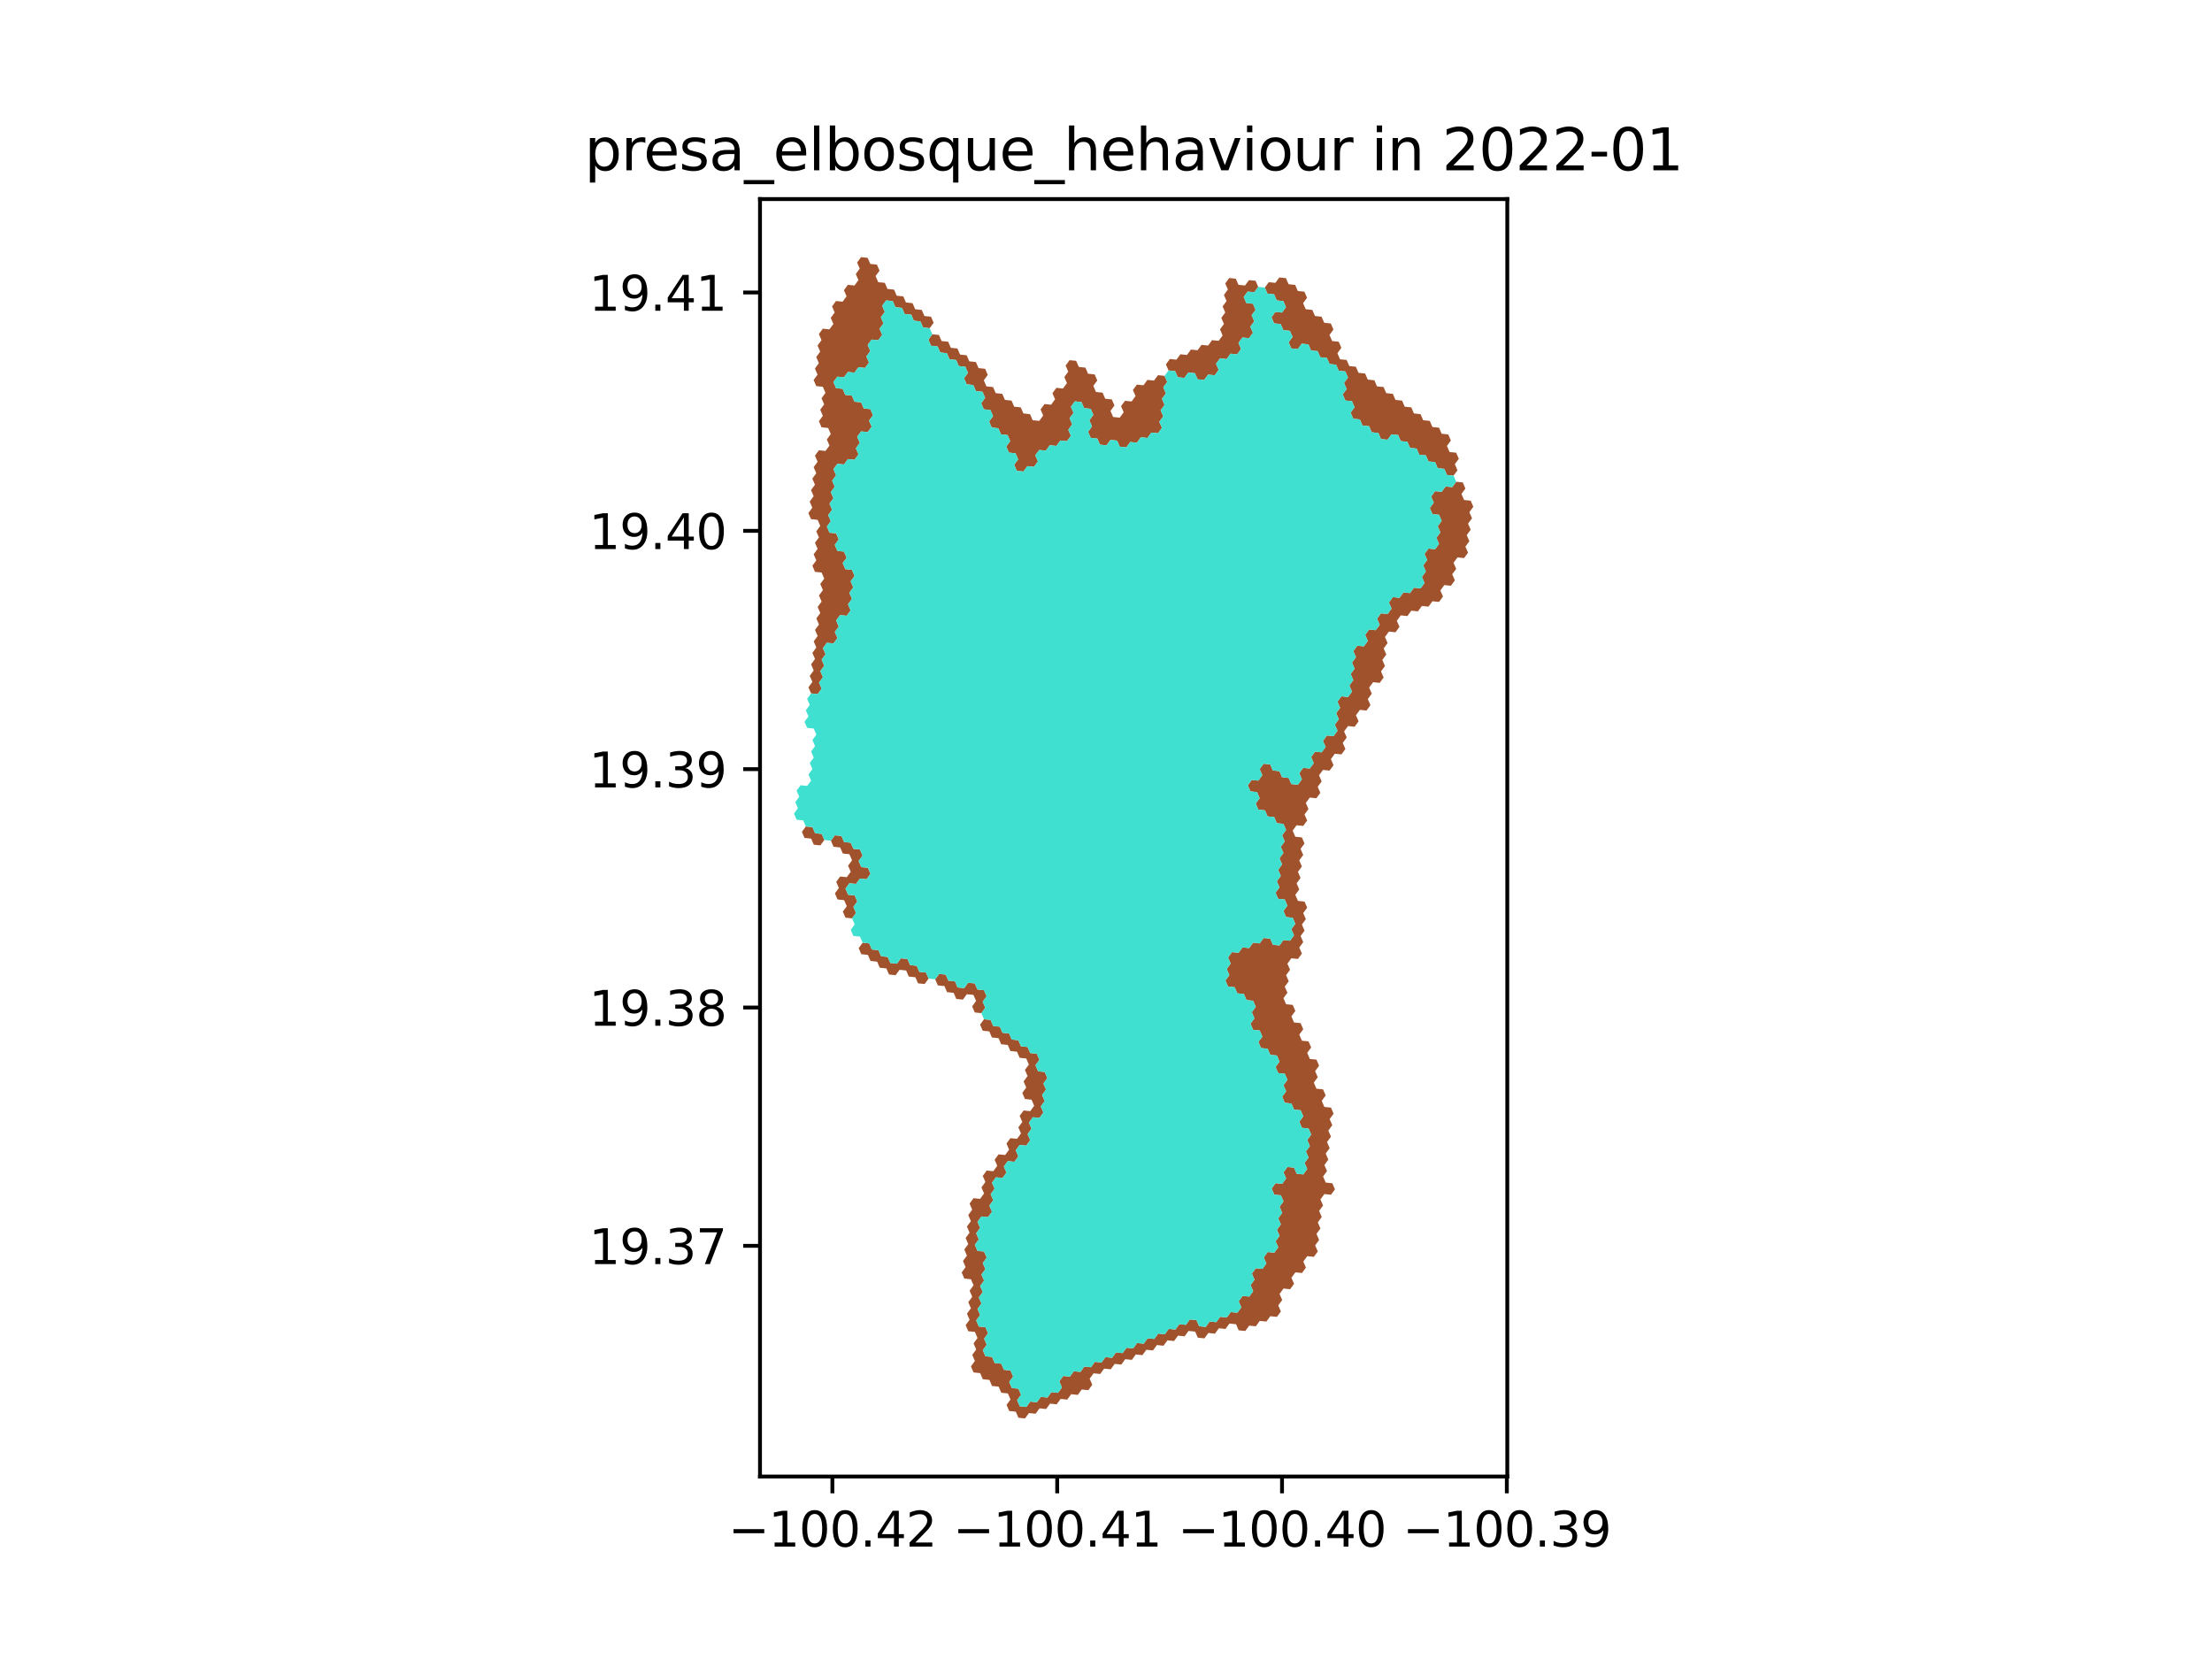 <?xml version="1.0" encoding="utf-8" standalone="no"?>
<!DOCTYPE svg PUBLIC "-//W3C//DTD SVG 1.1//EN"
  "http://www.w3.org/Graphics/SVG/1.1/DTD/svg11.dtd">
<svg xmlns:xlink="http://www.w3.org/1999/xlink" width="460.8pt" height="345.6pt" viewBox="0 0 460.8 345.6" xmlns="http://www.w3.org/2000/svg" version="1.1">
 <defs>
  <style type="text/css">*{stroke-linejoin: round; stroke-linecap: butt}</style>
 </defs>
 <g id="figure_1">
  <g id="patch_1">
   <path d="M 0 345.6 
L 460.8 345.6 
L 460.8 0 
L 0 0 
z
" style="fill: #ffffff"/>
  </g>
  <g id="axes_1">
   <g id="patch_2">
    <path d="M 158.323 307.584 
L 313.997 307.584 
L 313.997 41.472 
L 158.323 41.472 
z
" style="fill: #ffffff"/>
   </g>
   <g id="PatchCollection_1">
    <path d="M 177.221 181.608 
L 176.671 180.341 
L 177.495 179.216 
L 176.945 177.949 
L 175.571 177.806 
L 175.021 176.539 
L 173.646 176.396 
L 173.096 175.129 
L 173.92 174.005 
L 175.295 174.148 
L 175.845 175.415 
L 177.219 175.558 
L 177.769 176.825 
L 179.143 176.968 
L 179.693 178.235 
L 178.869 179.359 
L 179.419 180.626 
L 180.793 180.769 
L 181.344 182.037 
L 180.52 183.161 
L 179.145 183.018 
L 178.321 184.142 
L 176.947 183.999 
L 176.123 185.124 
L 176.673 186.391 
L 178.047 186.534 
L 178.597 187.801 
L 177.773 188.925 
L 178.323 190.192 
L 177.499 191.317 
L 176.125 191.174 
L 175.575 189.907 
L 176.399 188.782 
L 175.849 187.515 
L 174.475 187.372 
L 173.925 186.105 
L 174.749 184.981 
L 174.199 183.714 
L 175.023 182.589 
L 176.397 182.732 
L 177.221 181.608 
" clip-path="url(#paf1afaf00e)" style="fill: #a0522d"/>
    <path d="M 167.049 173.29 
L 167.873 172.166 
L 169.247 172.309 
L 169.798 173.576 
L 171.172 173.719 
L 171.722 174.986 
L 170.898 176.11 
L 169.524 175.967 
L 168.974 174.7 
L 167.599 174.557 
L 167.049 173.29 
" clip-path="url(#paf1afaf00e)" style="fill: #a0522d"/>
    <path d="M 170.058 134.883 
L 169.508 133.615 
L 170.332 132.491 
L 169.782 131.224 
L 170.606 130.1 
L 170.056 128.832 
L 170.88 127.708 
L 170.33 126.441 
L 171.154 125.316 
L 170.604 124.049 
L 171.428 122.925 
L 170.878 121.658 
L 171.702 120.533 
L 171.152 119.266 
L 169.778 119.123 
L 169.227 117.856 
L 170.051 116.732 
L 169.501 115.464 
L 170.325 114.34 
L 169.775 113.073 
L 170.599 111.948 
L 170.049 110.681 
L 170.873 109.557 
L 170.323 108.29 
L 168.949 108.147 
L 168.399 106.879 
L 169.223 105.755 
L 168.673 104.488 
L 169.497 103.363 
L 168.947 102.096 
L 169.771 100.972 
L 169.221 99.704 
L 170.045 98.58 
L 169.495 97.313 
L 170.319 96.189 
L 169.769 94.921 
L 170.593 93.797 
L 171.967 93.94 
L 172.791 92.816 
L 172.241 91.548 
L 173.065 90.424 
L 172.515 89.157 
L 171.141 89.014 
L 170.591 87.746 
L 171.415 86.622 
L 170.865 85.355 
L 171.689 84.23 
L 171.139 82.963 
L 171.963 81.839 
L 171.413 80.572 
L 170.038 80.429 
L 169.488 79.161 
L 170.312 78.037 
L 169.762 76.77 
L 170.586 75.645 
L 170.036 74.378 
L 170.86 73.254 
L 170.31 71.986 
L 171.134 70.862 
L 170.584 69.595 
L 171.408 68.47 
L 172.783 68.613 
L 173.607 67.489 
L 173.057 66.222 
L 173.881 65.097 
L 173.331 63.83 
L 174.155 62.706 
L 175.529 62.849 
L 176.353 61.724 
L 175.803 60.457 
L 176.627 59.333 
L 178.002 59.476 
L 178.826 58.351 
L 178.276 57.084 
L 179.1 55.96 
L 178.55 54.692 
L 179.374 53.568 
L 180.749 53.711 
L 181.299 54.978 
L 182.673 55.121 
L 183.224 56.389 
L 182.399 57.513 
L 182.95 58.78 
L 184.324 58.923 
L 184.874 60.191 
L 186.249 60.334 
L 186.799 61.601 
L 188.173 61.744 
L 188.723 63.011 
L 190.098 63.154 
L 190.648 64.422 
L 192.023 64.565 
L 192.573 65.832 
L 193.947 65.975 
L 194.497 67.242 
L 193.673 68.367 
L 192.299 68.224 
L 191.748 66.956 
L 190.374 66.813 
L 189.824 65.546 
L 188.449 65.403 
L 187.899 64.136 
L 186.525 63.993 
L 185.975 62.725 
L 184.6 62.582 
L 183.776 63.707 
L 184.326 64.974 
L 183.502 66.098 
L 184.052 67.366 
L 183.228 68.49 
L 183.778 69.757 
L 182.954 70.881 
L 181.579 70.739 
L 180.755 71.863 
L 181.305 73.13 
L 180.481 74.254 
L 181.031 75.522 
L 180.207 76.646 
L 178.833 76.503 
L 178.008 77.627 
L 176.634 77.484 
L 175.81 78.609 
L 174.435 78.466 
L 173.611 79.59 
L 174.161 80.857 
L 175.536 81 
L 176.086 82.268 
L 177.46 82.411 
L 178.011 83.678 
L 179.385 83.821 
L 179.935 85.088 
L 181.31 85.231 
L 181.86 86.499 
L 181.036 87.623 
L 181.586 88.89 
L 180.762 90.014 
L 179.387 89.871 
L 178.563 90.996 
L 179.113 92.263 
L 178.289 93.387 
L 178.839 94.655 
L 178.015 95.779 
L 176.641 95.636 
L 175.816 96.76 
L 174.442 96.617 
L 173.618 97.742 
L 174.168 99.009 
L 173.344 100.133 
L 173.894 101.401 
L 173.07 102.525 
L 173.62 103.792 
L 172.796 104.917 
L 173.346 106.184 
L 172.522 107.308 
L 173.072 108.575 
L 172.248 109.7 
L 172.798 110.967 
L 174.172 111.11 
L 174.723 112.377 
L 173.898 113.502 
L 174.449 114.769 
L 175.823 114.912 
L 176.373 116.179 
L 175.549 117.303 
L 176.099 118.571 
L 177.473 118.714 
L 178.024 119.981 
L 177.199 121.105 
L 177.75 122.372 
L 176.925 123.497 
L 177.476 124.764 
L 176.651 125.888 
L 177.202 127.155 
L 176.377 128.28 
L 175.003 128.137 
L 174.179 129.261 
L 174.729 130.528 
L 173.905 131.653 
L 174.455 132.92 
L 173.631 134.044 
L 172.257 133.901 
L 171.432 135.026 
L 171.983 136.293 
L 171.159 137.417 
L 171.709 138.684 
L 170.885 139.809 
L 171.435 141.076 
L 170.611 142.2 
L 171.161 143.468 
L 170.337 144.592 
L 168.962 144.449 
L 168.412 143.182 
L 169.236 142.057 
L 168.686 140.79 
L 169.51 139.666 
L 168.96 138.399 
L 169.784 137.274 
L 169.234 136.007 
L 170.058 134.883 
" clip-path="url(#paf1afaf00e)" style="fill: #a0522d"/>
    <path d="M 202.807 267.755 
L 202.257 266.488 
L 200.883 266.345 
L 200.333 265.078 
L 201.157 263.954 
L 200.607 262.687 
L 201.431 261.562 
L 200.881 260.295 
L 201.705 259.171 
L 201.155 257.904 
L 201.979 256.78 
L 201.429 255.513 
L 202.253 254.388 
L 201.703 253.121 
L 202.527 251.997 
L 201.977 250.73 
L 202.801 249.606 
L 204.175 249.748 
L 205 248.624 
L 204.45 247.357 
L 205.274 246.233 
L 204.724 244.966 
L 205.548 243.842 
L 206.922 243.984 
L 207.746 242.86 
L 207.196 241.593 
L 208.02 240.469 
L 209.394 240.612 
L 210.218 239.488 
L 209.668 238.22 
L 210.492 237.096 
L 211.866 237.239 
L 212.69 236.115 
L 212.14 234.848 
L 212.964 233.724 
L 212.414 232.456 
L 213.238 231.332 
L 214.612 231.475 
L 215.436 230.351 
L 214.886 229.084 
L 213.512 228.941 
L 212.962 227.674 
L 213.786 226.55 
L 213.236 225.282 
L 214.06 224.158 
L 213.51 222.891 
L 214.334 221.767 
L 213.784 220.5 
L 212.41 220.357 
L 211.86 219.09 
L 210.486 218.947 
L 209.936 217.679 
L 208.562 217.537 
L 208.012 216.269 
L 206.638 216.126 
L 206.088 214.859 
L 204.714 214.716 
L 204.164 213.449 
L 204.988 212.325 
L 206.362 212.468 
L 206.912 213.735 
L 208.286 213.878 
L 208.836 215.145 
L 210.21 215.288 
L 210.76 216.555 
L 212.134 216.698 
L 212.684 217.965 
L 214.059 218.108 
L 214.608 219.375 
L 215.983 219.518 
L 216.533 220.786 
L 215.708 221.91 
L 216.258 223.177 
L 217.632 223.32 
L 218.182 224.587 
L 217.358 225.711 
L 217.908 226.978 
L 217.084 228.103 
L 217.634 229.37 
L 216.81 230.494 
L 217.36 231.761 
L 216.536 232.885 
L 215.162 232.742 
L 214.338 233.867 
L 214.888 235.134 
L 214.064 236.258 
L 214.614 237.525 
L 213.79 238.649 
L 212.416 238.506 
L 211.592 239.631 
L 212.142 240.898 
L 211.318 242.022 
L 209.944 241.879 
L 209.12 243.003 
L 209.67 244.27 
L 208.846 245.395 
L 207.472 245.252 
L 206.648 246.376 
L 207.198 247.643 
L 206.374 248.767 
L 206.923 250.034 
L 206.099 251.159 
L 206.649 252.426 
L 205.825 253.55 
L 204.451 253.407 
L 203.627 254.531 
L 204.177 255.798 
L 203.353 256.923 
L 203.903 258.19 
L 203.079 259.314 
L 203.629 260.581 
L 205.003 260.724 
L 205.553 261.991 
L 204.729 263.115 
L 205.279 264.382 
L 204.455 265.507 
L 205.005 266.774 
L 204.181 267.898 
L 204.731 269.165 
L 203.907 270.289 
L 204.457 271.556 
L 203.633 272.68 
L 204.183 273.948 
L 203.359 275.072 
L 203.909 276.339 
L 205.283 276.482 
L 205.833 277.749 
L 205.009 278.873 
L 205.559 280.14 
L 204.735 281.264 
L 205.285 282.531 
L 206.659 282.674 
L 207.209 283.941 
L 208.583 284.084 
L 209.133 285.351 
L 210.507 285.494 
L 211.057 286.761 
L 210.233 287.886 
L 210.783 289.153 
L 212.156 289.295 
L 212.706 290.563 
L 211.882 291.687 
L 212.432 292.954 
L 213.806 293.097 
L 214.63 291.973 
L 216.004 292.115 
L 216.828 290.991 
L 218.202 291.134 
L 219.026 290.01 
L 220.4 290.153 
L 221.224 289.029 
L 220.674 287.762 
L 221.498 286.637 
L 222.872 286.78 
L 223.696 285.656 
L 225.07 285.799 
L 225.894 284.675 
L 227.268 284.818 
L 228.092 283.694 
L 229.466 283.836 
L 230.29 282.712 
L 231.664 282.855 
L 232.488 281.731 
L 233.861 281.874 
L 234.685 280.75 
L 236.059 280.893 
L 236.883 279.769 
L 238.257 279.912 
L 239.081 278.787 
L 240.455 278.93 
L 241.279 277.806 
L 242.653 277.949 
L 243.477 276.825 
L 244.851 276.968 
L 245.675 275.844 
L 247.049 275.987 
L 247.873 274.863 
L 249.247 275.005 
L 249.797 276.273 
L 251.171 276.416 
L 251.995 275.291 
L 253.369 275.434 
L 254.193 274.31 
L 255.567 274.453 
L 256.391 273.329 
L 257.764 273.472 
L 258.589 272.348 
L 258.039 271.081 
L 258.863 269.957 
L 260.237 270.1 
L 261.061 268.976 
L 260.511 267.708 
L 261.335 266.584 
L 260.785 265.317 
L 261.609 264.193 
L 262.983 264.336 
L 263.807 263.212 
L 263.257 261.945 
L 264.081 260.821 
L 265.455 260.964 
L 266.279 259.839 
L 265.73 258.572 
L 266.554 257.448 
L 266.004 256.181 
L 266.828 255.057 
L 266.278 253.79 
L 267.102 252.666 
L 266.552 251.399 
L 267.376 250.274 
L 266.827 249.007 
L 265.453 248.864 
L 264.903 247.597 
L 265.727 246.473 
L 267.101 246.616 
L 267.925 245.492 
L 267.375 244.225 
L 268.199 243.101 
L 269.573 243.244 
L 270.123 244.511 
L 271.497 244.654 
L 272.321 243.53 
L 271.771 242.263 
L 272.595 241.138 
L 272.045 239.871 
L 272.87 238.747 
L 272.32 237.48 
L 273.144 236.356 
L 272.594 235.089 
L 271.22 234.946 
L 270.67 233.679 
L 271.494 232.555 
L 270.944 231.287 
L 269.57 231.144 
L 269.021 229.877 
L 267.647 229.734 
L 267.097 228.467 
L 267.921 227.343 
L 267.371 226.076 
L 268.195 224.952 
L 267.645 223.684 
L 266.271 223.541 
L 265.722 222.274 
L 266.546 221.15 
L 265.996 219.883 
L 264.622 219.74 
L 264.072 218.473 
L 262.698 218.33 
L 262.148 217.063 
L 262.972 215.938 
L 262.422 214.671 
L 261.048 214.528 
L 260.498 213.261 
L 261.323 212.137 
L 260.773 210.87 
L 261.597 209.746 
L 261.047 208.478 
L 259.673 208.335 
L 259.123 207.068 
L 257.749 206.925 
L 257.199 205.658 
L 255.825 205.515 
L 255.275 204.248 
L 256.099 203.124 
L 255.549 201.857 
L 256.374 200.732 
L 255.824 199.465 
L 256.648 198.341 
L 258.022 198.484 
L 258.846 197.36 
L 260.22 197.503 
L 261.044 196.379 
L 262.418 196.522 
L 263.242 195.398 
L 264.616 195.541 
L 265.166 196.808 
L 266.54 196.951 
L 267.365 195.827 
L 268.739 195.97 
L 269.563 194.846 
L 269.013 193.578 
L 269.837 192.454 
L 269.287 191.187 
L 267.913 191.044 
L 267.363 189.777 
L 268.187 188.653 
L 267.638 187.386 
L 266.263 187.242 
L 265.714 185.975 
L 266.538 184.851 
L 265.988 183.584 
L 266.812 182.46 
L 266.262 181.193 
L 267.086 180.068 
L 266.536 178.801 
L 267.361 177.677 
L 266.811 176.41 
L 267.635 175.286 
L 267.085 174.018 
L 267.909 172.894 
L 267.359 171.627 
L 265.985 171.484 
L 265.435 170.217 
L 264.061 170.074 
L 263.511 168.807 
L 262.137 168.664 
L 261.587 167.396 
L 262.411 166.272 
L 261.862 165.005 
L 260.487 164.862 
L 259.938 163.595 
L 260.762 162.47 
L 262.136 162.614 
L 262.96 161.489 
L 262.41 160.222 
L 263.234 159.098 
L 264.608 159.241 
L 265.158 160.508 
L 266.532 160.651 
L 267.082 161.919 
L 268.456 162.062 
L 269.006 163.329 
L 270.38 163.472 
L 271.205 162.348 
L 270.655 161.081 
L 271.479 159.956 
L 272.853 160.099 
L 273.677 158.975 
L 273.127 157.708 
L 273.952 156.584 
L 275.326 156.727 
L 276.15 155.603 
L 275.6 154.336 
L 276.424 153.211 
L 277.798 153.355 
L 278.623 152.23 
L 278.073 150.963 
L 278.897 149.839 
L 278.347 148.572 
L 279.171 147.448 
L 278.621 146.18 
L 279.446 145.056 
L 280.82 145.199 
L 281.644 144.075 
L 281.094 142.808 
L 281.918 141.684 
L 281.369 140.417 
L 282.193 139.292 
L 281.643 138.025 
L 282.467 136.901 
L 281.917 135.634 
L 282.742 134.51 
L 284.116 134.653 
L 284.94 133.529 
L 284.39 132.261 
L 285.214 131.137 
L 286.588 131.28 
L 287.413 130.156 
L 286.863 128.889 
L 287.687 127.765 
L 289.061 127.908 
L 289.886 126.784 
L 289.336 125.516 
L 290.16 124.392 
L 291.534 124.535 
L 292.358 123.411 
L 293.732 123.554 
L 294.557 122.43 
L 295.931 122.573 
L 296.755 121.449 
L 296.205 120.182 
L 297.03 119.058 
L 296.48 117.791 
L 297.304 116.667 
L 296.754 115.399 
L 297.578 114.275 
L 298.953 114.418 
L 299.777 113.294 
L 299.227 112.027 
L 300.051 110.903 
L 299.502 109.635 
L 300.326 108.511 
L 299.776 107.244 
L 298.402 107.101 
L 297.852 105.834 
L 298.676 104.709 
L 298.126 103.442 
L 298.951 102.318 
L 300.325 102.461 
L 301.149 101.337 
L 302.523 101.48 
L 303.348 100.356 
L 304.722 100.499 
L 305.272 101.767 
L 304.447 102.891 
L 304.997 104.158 
L 306.371 104.301 
L 306.921 105.568 
L 306.097 106.693 
L 306.647 107.96 
L 305.823 109.084 
L 306.372 110.351 
L 305.548 111.475 
L 306.098 112.743 
L 305.274 113.867 
L 305.823 115.134 
L 304.999 116.258 
L 303.625 116.115 
L 302.801 117.239 
L 303.351 118.506 
L 302.526 119.631 
L 303.076 120.898 
L 302.252 122.022 
L 300.878 121.879 
L 300.053 123.003 
L 300.603 124.27 
L 299.779 125.394 
L 298.405 125.251 
L 297.581 126.375 
L 296.206 126.232 
L 295.382 127.356 
L 294.008 127.213 
L 293.184 128.337 
L 291.81 128.194 
L 290.985 129.318 
L 291.535 130.586 
L 290.711 131.71 
L 289.337 131.567 
L 288.512 132.691 
L 289.062 133.958 
L 288.238 135.082 
L 288.788 136.349 
L 287.964 137.473 
L 288.514 138.741 
L 287.689 139.865 
L 288.239 141.132 
L 287.415 142.256 
L 286.041 142.113 
L 285.217 143.237 
L 285.766 144.505 
L 284.942 145.629 
L 285.492 146.896 
L 284.668 148.02 
L 283.294 147.877 
L 282.469 149.001 
L 283.019 150.268 
L 282.195 151.392 
L 280.821 151.249 
L 279.997 152.373 
L 280.547 153.641 
L 279.722 154.765 
L 280.272 156.032 
L 279.448 157.156 
L 278.074 157.013 
L 277.25 158.137 
L 277.8 159.405 
L 276.975 160.529 
L 275.601 160.386 
L 274.777 161.51 
L 275.327 162.777 
L 274.503 163.901 
L 275.053 165.168 
L 274.228 166.292 
L 272.854 166.149 
L 272.03 167.274 
L 272.58 168.541 
L 271.756 169.665 
L 272.306 170.932 
L 271.482 172.056 
L 270.107 171.913 
L 269.283 173.037 
L 269.833 174.305 
L 271.207 174.448 
L 271.757 175.715 
L 270.933 176.839 
L 271.483 178.106 
L 270.659 179.23 
L 271.209 180.498 
L 270.384 181.622 
L 270.934 182.889 
L 270.11 184.013 
L 270.66 185.28 
L 269.836 186.404 
L 270.386 187.672 
L 271.76 187.815 
L 272.31 189.082 
L 271.485 190.206 
L 272.035 191.473 
L 271.211 192.597 
L 271.761 193.865 
L 270.937 194.989 
L 271.487 196.256 
L 270.662 197.38 
L 271.212 198.647 
L 270.388 199.771 
L 269.014 199.628 
L 268.19 200.752 
L 268.74 202.02 
L 267.916 203.144 
L 268.466 204.411 
L 267.641 205.535 
L 268.191 206.802 
L 267.367 207.926 
L 267.917 209.194 
L 269.291 209.337 
L 269.841 210.604 
L 269.017 211.728 
L 269.567 212.995 
L 270.941 213.138 
L 271.49 214.405 
L 270.666 215.529 
L 271.216 216.797 
L 272.59 216.94 
L 273.14 218.207 
L 272.316 219.331 
L 272.866 220.598 
L 274.24 220.741 
L 274.79 222.008 
L 273.965 223.132 
L 274.515 224.4 
L 273.691 225.524 
L 274.241 226.791 
L 275.615 226.934 
L 276.165 228.201 
L 275.341 229.325 
L 275.89 230.592 
L 277.264 230.735 
L 277.814 232.002 
L 276.99 233.127 
L 277.54 234.394 
L 276.716 235.518 
L 277.266 236.785 
L 276.441 237.909 
L 276.991 239.176 
L 276.167 240.3 
L 276.717 241.568 
L 275.893 242.692 
L 276.443 243.959 
L 275.619 245.083 
L 276.168 246.35 
L 277.542 246.493 
L 278.092 247.76 
L 277.268 248.884 
L 275.894 248.741 
L 275.07 249.865 
L 275.62 251.133 
L 274.796 252.257 
L 275.346 253.524 
L 274.521 254.648 
L 275.071 255.915 
L 274.247 257.039 
L 274.797 258.306 
L 273.973 259.43 
L 274.523 260.697 
L 273.699 261.822 
L 272.325 261.679 
L 271.501 262.803 
L 272.05 264.07 
L 271.226 265.194 
L 269.853 265.051 
L 269.028 266.175 
L 269.578 267.442 
L 268.754 268.566 
L 267.38 268.423 
L 266.556 269.547 
L 267.106 270.815 
L 266.282 271.939 
L 266.832 273.206 
L 266.008 274.33 
L 264.634 274.187 
L 263.81 275.311 
L 262.436 275.168 
L 261.612 276.292 
L 260.238 276.149 
L 259.414 277.273 
L 258.04 277.13 
L 257.49 275.863 
L 256.116 275.72 
L 255.292 276.844 
L 253.918 276.701 
L 253.094 277.826 
L 251.721 277.683 
L 250.896 278.807 
L 249.523 278.664 
L 248.973 277.397 
L 247.599 277.254 
L 246.775 278.378 
L 245.401 278.235 
L 244.577 279.359 
L 243.203 279.216 
L 242.379 280.34 
L 241.005 280.197 
L 240.181 281.322 
L 238.807 281.179 
L 237.983 282.303 
L 236.609 282.16 
L 235.785 283.284 
L 234.411 283.141 
L 233.587 284.265 
L 232.213 284.122 
L 231.389 285.247 
L 230.016 285.104 
L 229.192 286.228 
L 227.818 286.085 
L 226.994 287.209 
L 227.543 288.476 
L 226.72 289.6 
L 225.346 289.457 
L 224.522 290.582 
L 223.148 290.439 
L 222.324 291.563 
L 220.95 291.42 
L 220.126 292.544 
L 218.752 292.401 
L 217.928 293.525 
L 216.554 293.383 
L 215.73 294.507 
L 214.356 294.364 
L 213.532 295.488 
L 212.158 295.345 
L 211.608 294.078 
L 210.234 293.935 
L 209.685 292.668 
L 210.508 291.544 
L 209.959 290.277 
L 208.585 290.134 
L 208.035 288.867 
L 206.661 288.724 
L 206.111 287.457 
L 204.737 287.314 
L 204.187 286.047 
L 202.813 285.904 
L 202.263 284.637 
L 203.087 283.513 
L 202.537 282.246 
L 203.361 281.121 
L 202.811 279.854 
L 203.635 278.73 
L 203.085 277.463 
L 201.711 277.32 
L 201.161 276.053 
L 201.985 274.929 
L 201.435 273.662 
L 202.259 272.538 
L 201.709 271.27 
L 202.533 270.146 
L 201.983 268.879 
L 202.807 267.755 
" clip-path="url(#paf1afaf00e)" style="fill: #a0522d"/>
    <path d="M 198.666 206.828 
L 197.292 206.685 
L 196.742 205.417 
L 195.367 205.275 
L 194.817 204.007 
L 195.641 202.883 
L 197.016 203.026 
L 197.566 204.293 
L 198.94 204.436 
L 199.49 205.703 
L 200.864 205.846 
L 201.688 204.722 
L 203.062 204.865 
L 203.612 206.132 
L 204.986 206.275 
L 205.536 207.542 
L 204.712 208.666 
L 205.262 209.934 
L 204.438 211.058 
L 203.064 210.915 
L 202.514 209.648 
L 203.338 208.523 
L 202.788 207.256 
L 201.414 207.113 
L 200.59 208.238 
L 199.216 208.095 
L 198.666 206.828 
" clip-path="url(#paf1afaf00e)" style="fill: #a0522d"/>
    <path d="M 188.771 202.169 
L 187.397 202.026 
L 186.573 203.15 
L 185.198 203.007 
L 184.648 201.74 
L 183.274 201.597 
L 182.724 200.33 
L 181.35 200.187 
L 180.8 198.92 
L 179.426 198.777 
L 178.876 197.51 
L 179.7 196.385 
L 181.074 196.528 
L 181.624 197.795 
L 182.998 197.938 
L 183.548 199.205 
L 184.922 199.348 
L 185.472 200.616 
L 186.847 200.758 
L 187.671 199.634 
L 189.045 199.777 
L 189.595 201.044 
L 190.969 201.187 
L 191.519 202.454 
L 192.893 202.597 
L 193.443 203.864 
L 192.619 204.989 
L 191.245 204.846 
L 190.695 203.579 
L 189.321 203.436 
L 188.771 202.169 
" clip-path="url(#paf1afaf00e)" style="fill: #a0522d"/>
    <path d="M 201.097 76.399 
L 199.723 76.256 
L 199.173 74.989 
L 197.798 74.846 
L 197.248 73.579 
L 195.874 73.436 
L 195.324 72.168 
L 193.949 72.025 
L 193.399 70.758 
L 194.223 69.634 
L 195.598 69.777 
L 196.148 71.044 
L 197.522 71.187 
L 198.072 72.455 
L 199.447 72.598 
L 199.997 73.865 
L 201.371 74.008 
L 201.921 75.275 
L 203.296 75.418 
L 203.846 76.685 
L 205.22 76.829 
L 205.77 78.096 
L 204.946 79.22 
L 205.496 80.487 
L 206.871 80.63 
L 207.421 81.898 
L 208.795 82.041 
L 209.345 83.308 
L 210.72 83.451 
L 211.27 84.718 
L 212.644 84.861 
L 213.194 86.129 
L 214.569 86.272 
L 215.119 87.539 
L 216.493 87.682 
L 217.317 86.558 
L 216.767 85.29 
L 217.591 84.166 
L 218.966 84.309 
L 219.79 83.185 
L 219.24 81.918 
L 220.064 80.793 
L 221.439 80.936 
L 222.263 79.812 
L 221.713 78.545 
L 222.537 77.421 
L 221.987 76.153 
L 222.811 75.029 
L 224.186 75.172 
L 224.736 76.439 
L 226.11 76.583 
L 226.66 77.85 
L 228.034 77.993 
L 228.585 79.26 
L 227.76 80.384 
L 228.31 81.652 
L 229.685 81.795 
L 230.235 83.062 
L 231.609 83.205 
L 232.159 84.472 
L 231.335 85.597 
L 231.885 86.864 
L 233.259 87.007 
L 234.084 85.883 
L 233.533 84.616 
L 234.358 83.491 
L 235.732 83.634 
L 236.556 82.51 
L 236.006 81.243 
L 236.831 80.119 
L 238.205 80.262 
L 239.029 79.137 
L 240.404 79.28 
L 241.228 78.156 
L 242.602 78.299 
L 243.152 79.567 
L 242.328 80.691 
L 242.878 81.958 
L 242.054 83.082 
L 242.604 84.35 
L 241.779 85.474 
L 242.329 86.741 
L 241.505 87.865 
L 242.055 89.133 
L 241.231 90.257 
L 239.857 90.114 
L 239.032 91.238 
L 237.658 91.095 
L 236.834 92.219 
L 235.459 92.076 
L 234.635 93.2 
L 233.261 93.057 
L 232.711 91.79 
L 231.337 91.647 
L 230.512 92.771 
L 229.138 92.628 
L 228.588 91.361 
L 227.214 91.218 
L 226.664 89.951 
L 227.488 88.826 
L 226.938 87.559 
L 227.762 86.435 
L 227.212 85.168 
L 225.838 85.024 
L 225.287 83.757 
L 223.913 83.614 
L 223.089 84.738 
L 223.639 86.006 
L 222.815 87.13 
L 223.365 88.397 
L 222.541 89.521 
L 223.091 90.789 
L 222.266 91.913 
L 220.892 91.77 
L 220.068 92.894 
L 218.693 92.751 
L 217.869 93.875 
L 216.495 93.732 
L 215.671 94.857 
L 216.221 96.124 
L 215.397 97.248 
L 214.022 97.105 
L 213.198 98.23 
L 211.824 98.086 
L 211.274 96.819 
L 212.098 95.695 
L 211.548 94.428 
L 210.173 94.285 
L 209.623 93.017 
L 210.447 91.893 
L 209.897 90.626 
L 208.523 90.483 
L 207.973 89.215 
L 206.599 89.072 
L 206.048 87.805 
L 206.873 86.681 
L 206.323 85.414 
L 204.948 85.271 
L 204.398 84.003 
L 205.222 82.879 
L 204.672 81.612 
L 203.298 81.469 
L 202.748 80.201 
L 201.373 80.058 
L 200.823 78.791 
L 201.647 77.667 
L 201.097 76.399 
" clip-path="url(#paf1afaf00e)" style="fill: #a0522d"/>
    <path d="M 246.725 78.729 
L 245.351 78.585 
L 244.801 77.318 
L 243.426 77.175 
L 242.876 75.908 
L 243.701 74.784 
L 245.075 74.927 
L 245.899 73.802 
L 247.274 73.946 
L 248.098 72.821 
L 249.472 72.964 
L 250.297 71.84 
L 251.671 71.983 
L 252.495 70.859 
L 253.869 71.002 
L 254.694 69.878 
L 254.144 68.611 
L 254.968 67.486 
L 254.418 66.219 
L 255.242 65.095 
L 254.692 63.828 
L 255.517 62.703 
L 254.967 61.436 
L 255.791 60.312 
L 255.241 59.044 
L 256.065 57.92 
L 257.44 58.063 
L 257.99 59.331 
L 259.364 59.474 
L 260.188 58.35 
L 261.563 58.493 
L 262.113 59.76 
L 261.288 60.884 
L 259.914 60.741 
L 259.09 61.865 
L 259.64 63.133 
L 261.014 63.276 
L 261.564 64.543 
L 260.74 65.667 
L 261.29 66.935 
L 260.465 68.059 
L 261.015 69.326 
L 260.191 70.45 
L 258.817 70.307 
L 257.992 71.431 
L 258.542 72.699 
L 257.718 73.823 
L 256.344 73.68 
L 255.52 74.804 
L 254.145 74.661 
L 253.321 75.785 
L 253.871 77.053 
L 253.047 78.177 
L 251.672 78.034 
L 250.848 79.158 
L 249.474 79.015 
L 248.924 77.747 
L 247.549 77.604 
L 246.725 78.729 
" clip-path="url(#paf1afaf00e)" style="fill: #a0522d"/>
    <path d="M 265.687 64.973 
L 267.061 65.116 
L 267.886 63.991 
L 267.336 62.724 
L 265.961 62.581 
L 265.411 61.314 
L 264.037 61.171 
L 263.487 59.903 
L 264.311 58.779 
L 265.686 58.922 
L 266.51 57.798 
L 267.884 57.941 
L 268.434 59.208 
L 269.809 59.352 
L 270.359 60.619 
L 271.733 60.762 
L 272.283 62.029 
L 271.459 63.154 
L 272.009 64.421 
L 273.383 64.564 
L 273.933 65.831 
L 275.307 65.974 
L 275.857 67.242 
L 277.231 67.385 
L 277.781 68.652 
L 276.957 69.776 
L 277.507 71.044 
L 278.881 71.187 
L 279.431 72.454 
L 278.607 73.578 
L 279.157 74.846 
L 280.531 74.989 
L 281.081 76.256 
L 282.455 76.399 
L 283.005 77.667 
L 284.38 77.81 
L 284.93 79.077 
L 286.304 79.22 
L 286.854 80.488 
L 288.228 80.631 
L 288.778 81.898 
L 290.152 82.041 
L 290.702 83.309 
L 292.076 83.452 
L 292.626 84.719 
L 294.001 84.862 
L 294.55 86.129 
L 295.925 86.273 
L 296.475 87.54 
L 297.849 87.683 
L 298.399 88.95 
L 299.773 89.094 
L 300.323 90.361 
L 301.697 90.504 
L 302.247 91.771 
L 301.423 92.895 
L 301.972 94.163 
L 303.347 94.306 
L 303.897 95.573 
L 303.072 96.697 
L 303.622 97.965 
L 302.798 99.089 
L 301.424 98.946 
L 300.874 97.678 
L 299.499 97.535 
L 298.95 96.268 
L 297.575 96.125 
L 297.026 94.857 
L 295.651 94.714 
L 295.101 93.447 
L 293.727 93.304 
L 293.177 92.036 
L 291.803 91.893 
L 291.253 90.626 
L 289.879 90.483 
L 289.055 91.607 
L 287.68 91.464 
L 287.13 90.197 
L 285.756 90.053 
L 285.206 88.786 
L 283.832 88.643 
L 283.282 87.376 
L 281.908 87.233 
L 281.358 85.965 
L 282.182 84.841 
L 281.632 83.574 
L 280.258 83.431 
L 279.708 82.163 
L 280.532 81.039 
L 279.982 79.772 
L 280.807 78.648 
L 280.257 77.38 
L 278.883 77.237 
L 278.333 75.97 
L 276.958 75.827 
L 276.408 74.559 
L 275.034 74.416 
L 274.484 73.149 
L 273.11 73.006 
L 272.56 71.739 
L 271.186 71.595 
L 270.361 72.72 
L 268.987 72.576 
L 268.437 71.309 
L 269.261 70.185 
L 268.711 68.918 
L 267.337 68.774 
L 266.787 67.507 
L 265.413 67.364 
L 264.863 66.097 
L 265.687 64.973 
" clip-path="url(#paf1afaf00e)" style="fill: #a0522d"/>
    <path d="M 178.597 187.801 
L 178.047 186.534 
L 176.673 186.391 
L 176.123 185.124 
L 176.947 183.999 
L 178.321 184.142 
L 179.145 183.018 
L 180.52 183.161 
L 181.344 182.037 
L 180.793 180.769 
L 179.419 180.626 
L 178.869 179.359 
L 179.693 178.235 
L 179.143 176.968 
L 177.769 176.825 
L 177.219 175.558 
L 175.845 175.415 
L 175.295 174.148 
L 173.92 174.005 
L 173.096 175.129 
L 171.722 174.986 
L 171.172 173.719 
L 169.798 173.576 
L 169.247 172.309 
L 167.873 172.166 
L 167.323 170.899 
L 165.949 170.756 
L 165.399 169.489 
L 166.223 168.364 
L 165.673 167.097 
L 166.497 165.973 
L 165.947 164.706 
L 166.771 163.581 
L 168.145 163.724 
L 168.969 162.6 
L 168.419 161.333 
L 169.243 160.208 
L 168.693 158.941 
L 169.517 157.817 
L 168.967 156.55 
L 169.791 155.425 
L 169.241 154.158 
L 170.065 153.034 
L 169.515 151.766 
L 168.14 151.624 
L 167.59 150.356 
L 168.414 149.232 
L 167.864 147.965 
L 168.688 146.84 
L 168.138 145.573 
L 168.962 144.449 
L 170.337 144.592 
L 171.161 143.468 
L 170.611 142.2 
L 171.435 141.076 
L 170.885 139.809 
L 171.709 138.684 
L 171.159 137.417 
L 171.983 136.293 
L 171.432 135.026 
L 172.257 133.901 
L 173.631 134.044 
L 174.455 132.92 
L 173.905 131.653 
L 174.729 130.528 
L 174.179 129.261 
L 175.003 128.137 
L 176.377 128.28 
L 177.202 127.155 
L 176.651 125.888 
L 177.476 124.764 
L 176.925 123.497 
L 177.75 122.372 
L 177.199 121.105 
L 178.024 119.981 
L 177.473 118.714 
L 176.099 118.571 
L 175.549 117.303 
L 176.373 116.179 
L 175.823 114.912 
L 174.449 114.769 
L 173.898 113.502 
L 174.723 112.377 
L 174.172 111.11 
L 172.798 110.967 
L 172.248 109.7 
L 173.072 108.575 
L 172.522 107.308 
L 173.346 106.184 
L 172.796 104.917 
L 173.62 103.792 
L 173.07 102.525 
L 173.894 101.401 
L 173.344 100.133 
L 174.168 99.009 
L 173.618 97.742 
L 174.442 96.617 
L 175.816 96.76 
L 176.641 95.636 
L 178.015 95.779 
L 178.839 94.655 
L 178.289 93.387 
L 179.113 92.263 
L 178.563 90.996 
L 179.387 89.871 
L 180.762 90.014 
L 181.586 88.89 
L 181.036 87.623 
L 181.86 86.499 
L 181.31 85.231 
L 179.935 85.088 
L 179.385 83.821 
L 178.011 83.678 
L 177.46 82.411 
L 176.086 82.268 
L 175.536 81 
L 174.161 80.857 
L 173.611 79.59 
L 174.435 78.466 
L 175.81 78.609 
L 176.634 77.484 
L 178.008 77.627 
L 178.833 76.503 
L 180.207 76.646 
L 181.031 75.522 
L 180.481 74.254 
L 181.305 73.13 
L 180.755 71.863 
L 181.579 70.739 
L 182.954 70.881 
L 183.778 69.757 
L 183.228 68.49 
L 184.052 67.366 
L 183.502 66.098 
L 184.326 64.974 
L 183.776 63.707 
L 184.6 62.582 
L 185.975 62.725 
L 186.525 63.993 
L 187.899 64.136 
L 188.449 65.403 
L 189.824 65.546 
L 190.374 66.813 
L 191.748 66.956 
L 192.299 68.224 
L 193.673 68.367 
L 194.223 69.634 
L 193.399 70.758 
L 193.949 72.025 
L 195.324 72.168 
L 195.874 73.436 
L 197.248 73.579 
L 197.798 74.846 
L 199.173 74.989 
L 199.723 76.256 
L 201.097 76.399 
L 201.647 77.667 
L 200.823 78.791 
L 201.373 80.058 
L 202.748 80.201 
L 203.298 81.469 
L 204.672 81.612 
L 205.222 82.879 
L 204.398 84.003 
L 204.948 85.271 
L 206.323 85.414 
L 206.873 86.681 
L 206.048 87.805 
L 206.599 89.072 
L 207.973 89.215 
L 208.523 90.483 
L 209.897 90.626 
L 210.447 91.893 
L 209.623 93.017 
L 210.173 94.285 
L 211.548 94.428 
L 212.098 95.695 
L 211.274 96.819 
L 211.824 98.086 
L 213.198 98.23 
L 214.022 97.105 
L 215.397 97.248 
L 216.221 96.124 
L 215.671 94.857 
L 216.495 93.732 
L 217.869 93.875 
L 218.693 92.751 
L 220.068 92.894 
L 220.892 91.77 
L 222.266 91.913 
L 223.091 90.789 
L 222.541 89.521 
L 223.365 88.397 
L 222.815 87.13 
L 223.639 86.006 
L 223.089 84.738 
L 223.913 83.614 
L 225.287 83.757 
L 225.838 85.024 
L 227.212 85.168 
L 227.762 86.435 
L 226.938 87.559 
L 227.488 88.826 
L 226.664 89.951 
L 227.214 91.218 
L 228.588 91.361 
L 229.138 92.628 
L 230.512 92.771 
L 231.337 91.647 
L 232.711 91.79 
L 233.261 93.057 
L 234.635 93.2 
L 235.459 92.076 
L 236.834 92.219 
L 237.658 91.095 
L 239.032 91.238 
L 239.857 90.114 
L 241.231 90.257 
L 242.055 89.133 
L 241.505 87.865 
L 242.329 86.741 
L 241.779 85.474 
L 242.604 84.35 
L 242.054 83.082 
L 242.878 81.958 
L 242.328 80.691 
L 243.152 79.567 
L 242.602 78.299 
L 243.426 77.175 
L 244.801 77.318 
L 245.351 78.585 
L 246.725 78.729 
L 247.549 77.604 
L 248.924 77.747 
L 249.474 79.015 
L 250.848 79.158 
L 251.672 78.034 
L 253.047 78.177 
L 253.871 77.053 
L 253.321 75.785 
L 254.145 74.661 
L 255.52 74.804 
L 256.344 73.68 
L 257.718 73.823 
L 258.542 72.699 
L 257.992 71.431 
L 258.817 70.307 
L 260.191 70.45 
L 261.015 69.326 
L 260.465 68.059 
L 261.29 66.935 
L 260.74 65.667 
L 261.564 64.543 
L 261.014 63.276 
L 259.64 63.133 
L 259.09 61.865 
L 259.914 60.741 
L 261.288 60.884 
L 262.113 59.76 
L 263.487 59.903 
L 264.037 61.171 
L 265.411 61.314 
L 265.961 62.581 
L 267.336 62.724 
L 267.886 63.991 
L 267.061 65.116 
L 265.687 64.973 
L 264.863 66.097 
L 265.413 67.364 
L 266.787 67.507 
L 267.337 68.774 
L 268.711 68.918 
L 269.261 70.185 
L 268.437 71.309 
L 268.987 72.576 
L 270.361 72.72 
L 271.186 71.595 
L 272.56 71.739 
L 273.11 73.006 
L 274.484 73.149 
L 275.034 74.416 
L 276.408 74.559 
L 276.958 75.827 
L 278.333 75.97 
L 278.883 77.237 
L 280.257 77.38 
L 280.807 78.648 
L 279.982 79.772 
L 280.532 81.039 
L 279.708 82.163 
L 280.258 83.431 
L 281.632 83.574 
L 282.182 84.841 
L 281.358 85.965 
L 281.908 87.233 
L 283.282 87.376 
L 283.832 88.643 
L 285.206 88.786 
L 285.756 90.053 
L 287.13 90.197 
L 287.68 91.464 
L 289.055 91.607 
L 289.879 90.483 
L 291.253 90.626 
L 291.803 91.893 
L 293.177 92.036 
L 293.727 93.304 
L 295.101 93.447 
L 295.651 94.714 
L 297.026 94.857 
L 297.575 96.125 
L 298.95 96.268 
L 299.499 97.535 
L 300.874 97.678 
L 301.424 98.946 
L 302.798 99.089 
L 303.348 100.356 
L 302.523 101.48 
L 301.149 101.337 
L 300.325 102.461 
L 298.951 102.318 
L 298.126 103.442 
L 298.676 104.709 
L 297.852 105.834 
L 298.402 107.101 
L 299.776 107.244 
L 300.326 108.511 
L 299.502 109.635 
L 300.051 110.903 
L 299.227 112.027 
L 299.777 113.294 
L 298.953 114.418 
L 297.578 114.275 
L 296.754 115.399 
L 297.304 116.667 
L 296.48 117.791 
L 297.03 119.058 
L 296.205 120.182 
L 296.755 121.449 
L 295.931 122.573 
L 294.557 122.43 
L 293.732 123.554 
L 292.358 123.411 
L 291.534 124.535 
L 290.16 124.392 
L 289.336 125.516 
L 289.886 126.784 
L 289.061 127.908 
L 287.687 127.765 
L 286.863 128.889 
L 287.413 130.156 
L 286.588 131.28 
L 285.214 131.137 
L 284.39 132.261 
L 284.94 133.529 
L 284.116 134.653 
L 282.742 134.51 
L 281.917 135.634 
L 282.467 136.901 
L 281.643 138.025 
L 282.193 139.292 
L 281.369 140.417 
L 281.918 141.684 
L 281.094 142.808 
L 281.644 144.075 
L 280.82 145.199 
L 279.446 145.056 
L 278.621 146.18 
L 279.171 147.448 
L 278.347 148.572 
L 278.897 149.839 
L 278.073 150.963 
L 278.623 152.23 
L 277.798 153.355 
L 276.424 153.211 
L 275.6 154.336 
L 276.15 155.603 
L 275.326 156.727 
L 273.952 156.584 
L 273.127 157.708 
L 273.677 158.975 
L 272.853 160.099 
L 271.479 159.956 
L 270.655 161.081 
L 271.205 162.348 
L 270.38 163.472 
L 269.006 163.329 
L 268.456 162.062 
L 267.082 161.919 
L 266.532 160.651 
L 265.158 160.508 
L 264.608 159.241 
L 263.234 159.098 
L 262.41 160.222 
L 262.96 161.489 
L 262.136 162.614 
L 260.762 162.47 
L 259.938 163.595 
L 260.487 164.862 
L 261.862 165.005 
L 262.411 166.272 
L 261.587 167.396 
L 262.137 168.664 
L 263.511 168.807 
L 264.061 170.074 
L 265.435 170.217 
L 265.985 171.484 
L 267.359 171.627 
L 267.909 172.894 
L 267.085 174.018 
L 267.635 175.286 
L 266.811 176.41 
L 267.361 177.677 
L 266.536 178.801 
L 267.086 180.068 
L 266.262 181.193 
L 266.812 182.46 
L 265.988 183.584 
L 266.538 184.851 
L 265.714 185.975 
L 266.263 187.242 
L 267.638 187.386 
L 268.187 188.653 
L 267.363 189.777 
L 267.913 191.044 
L 269.287 191.187 
L 269.837 192.454 
L 269.013 193.578 
L 269.563 194.846 
L 268.739 195.97 
L 267.365 195.827 
L 266.54 196.951 
L 265.166 196.808 
L 264.616 195.541 
L 263.242 195.398 
L 262.418 196.522 
L 261.044 196.379 
L 260.22 197.503 
L 258.846 197.36 
L 258.022 198.484 
L 256.648 198.341 
L 255.824 199.465 
L 256.374 200.732 
L 255.549 201.857 
L 256.099 203.124 
L 255.275 204.248 
L 255.825 205.515 
L 257.199 205.658 
L 257.749 206.925 
L 259.123 207.068 
L 259.673 208.335 
L 261.047 208.478 
L 261.597 209.746 
L 260.773 210.87 
L 261.323 212.137 
L 260.498 213.261 
L 261.048 214.528 
L 262.422 214.671 
L 262.972 215.938 
L 262.148 217.063 
L 262.698 218.33 
L 264.072 218.473 
L 264.622 219.74 
L 265.996 219.883 
L 266.546 221.15 
L 265.722 222.274 
L 266.271 223.541 
L 267.645 223.684 
L 268.195 224.952 
L 267.371 226.076 
L 267.921 227.343 
L 267.097 228.467 
L 267.647 229.734 
L 269.021 229.877 
L 269.57 231.144 
L 270.944 231.287 
L 271.494 232.555 
L 270.67 233.679 
L 271.22 234.946 
L 272.594 235.089 
L 273.144 236.356 
L 272.32 237.48 
L 272.87 238.747 
L 272.045 239.871 
L 272.595 241.138 
L 271.771 242.263 
L 272.321 243.53 
L 271.497 244.654 
L 270.123 244.511 
L 269.573 243.244 
L 268.199 243.101 
L 267.375 244.225 
L 267.925 245.492 
L 267.101 246.616 
L 265.727 246.473 
L 264.903 247.597 
L 265.453 248.864 
L 266.827 249.007 
L 267.376 250.274 
L 266.552 251.399 
L 267.102 252.666 
L 266.278 253.79 
L 266.828 255.057 
L 266.004 256.181 
L 266.554 257.448 
L 265.73 258.572 
L 266.279 259.839 
L 265.455 260.964 
L 264.081 260.821 
L 263.257 261.945 
L 263.807 263.212 
L 262.983 264.336 
L 261.609 264.193 
L 260.785 265.317 
L 261.335 266.584 
L 260.511 267.708 
L 261.061 268.976 
L 260.237 270.1 
L 258.863 269.957 
L 258.039 271.081 
L 258.589 272.348 
L 257.764 273.472 
L 256.391 273.329 
L 255.567 274.453 
L 254.193 274.31 
L 253.369 275.434 
L 251.995 275.291 
L 251.171 276.416 
L 249.797 276.273 
L 249.247 275.005 
L 247.873 274.863 
L 247.049 275.987 
L 245.675 275.844 
L 244.851 276.968 
L 243.477 276.825 
L 242.653 277.949 
L 241.279 277.806 
L 240.455 278.93 
L 239.081 278.787 
L 238.257 279.912 
L 236.883 279.769 
L 236.059 280.893 
L 234.685 280.75 
L 233.861 281.874 
L 232.488 281.731 
L 231.664 282.855 
L 230.29 282.712 
L 229.466 283.836 
L 228.092 283.694 
L 227.268 284.818 
L 225.894 284.675 
L 225.07 285.799 
L 223.696 285.656 
L 222.872 286.78 
L 221.498 286.637 
L 220.674 287.762 
L 221.224 289.029 
L 220.4 290.153 
L 219.026 290.01 
L 218.202 291.134 
L 216.828 290.991 
L 216.004 292.115 
L 214.63 291.973 
L 213.806 293.097 
L 212.432 292.954 
L 211.882 291.687 
L 212.706 290.563 
L 212.156 289.295 
L 210.783 289.153 
L 210.233 287.886 
L 211.057 286.761 
L 210.507 285.494 
L 209.133 285.351 
L 208.583 284.084 
L 207.209 283.941 
L 206.659 282.674 
L 205.285 282.531 
L 204.735 281.264 
L 205.559 280.14 
L 205.009 278.873 
L 205.833 277.749 
L 205.283 276.482 
L 203.909 276.339 
L 203.359 275.072 
L 204.183 273.948 
L 203.633 272.68 
L 204.457 271.556 
L 203.907 270.289 
L 204.731 269.165 
L 204.181 267.898 
L 205.005 266.774 
L 204.455 265.507 
L 205.279 264.382 
L 204.729 263.115 
L 205.553 261.991 
L 205.003 260.724 
L 203.629 260.581 
L 203.079 259.314 
L 203.903 258.19 
L 203.353 256.923 
L 204.177 255.798 
L 203.627 254.531 
L 204.451 253.407 
L 205.825 253.55 
L 206.649 252.426 
L 206.099 251.159 
L 206.923 250.034 
L 206.374 248.767 
L 207.198 247.643 
L 206.648 246.376 
L 207.472 245.252 
L 208.846 245.395 
L 209.67 244.27 
L 209.12 243.003 
L 209.944 241.879 
L 211.318 242.022 
L 212.142 240.898 
L 211.592 239.631 
L 212.416 238.506 
L 213.79 238.649 
L 214.614 237.525 
L 214.064 236.258 
L 214.888 235.134 
L 214.338 233.867 
L 215.162 232.742 
L 216.536 232.885 
L 217.36 231.761 
L 216.81 230.494 
L 217.634 229.37 
L 217.084 228.103 
L 217.908 226.978 
L 217.358 225.711 
L 218.182 224.587 
L 217.632 223.32 
L 216.258 223.177 
L 215.708 221.91 
L 216.533 220.786 
L 215.983 219.518 
L 214.608 219.375 
L 214.059 218.108 
L 212.684 217.965 
L 212.134 216.698 
L 210.76 216.555 
L 210.21 215.288 
L 208.836 215.145 
L 208.286 213.878 
L 206.912 213.735 
L 206.362 212.468 
L 204.988 212.325 
L 204.438 211.058 
L 205.262 209.934 
L 204.712 208.666 
L 205.536 207.542 
L 204.986 206.275 
L 203.612 206.132 
L 203.062 204.865 
L 201.688 204.722 
L 200.864 205.846 
L 199.49 205.703 
L 198.94 204.436 
L 197.566 204.293 
L 197.016 203.026 
L 195.641 202.883 
L 194.817 204.007 
L 193.443 203.864 
L 192.893 202.597 
L 191.519 202.454 
L 190.969 201.187 
L 189.595 201.044 
L 189.045 199.777 
L 187.671 199.634 
L 186.847 200.758 
L 185.472 200.616 
L 184.922 199.348 
L 183.548 199.205 
L 182.998 197.938 
L 181.624 197.795 
L 181.074 196.528 
L 179.7 196.385 
L 179.15 195.118 
L 177.775 194.975 
L 177.225 193.708 
L 178.049 192.584 
L 177.499 191.317 
L 178.323 190.192 
L 177.773 188.925 
L 178.597 187.801 
" clip-path="url(#paf1afaf00e)" style="fill: #40e0d0"/>
   </g>
   <g id="matplotlib.axis_1">
    <g id="xtick_1">
     <g id="line2d_1">
      <defs>
       <path id="m1981500c77" d="M 0 0 
L 0 3.5 
" style="stroke: #000000; stroke-width: 0.8"/>
      </defs>
      <g>
       <use xlink:href="#m1981500c77" x="173.401" y="307.584" style="stroke: #000000; stroke-width: 0.8"/>
      </g>
     </g>
     <g id="text_1">
      <!-- −100.42 -->
      <g transform="translate(151.716 322.182) scale(0.1 -0.1)">
       <defs>
        <path id="DejaVuSans-2212" d="M 678 2272 
L 4684 2272 
L 4684 1741 
L 678 1741 
L 678 2272 
z
" transform="scale(0.016)"/>
        <path id="DejaVuSans-31" d="M 794 531 
L 1825 531 
L 1825 4091 
L 703 3866 
L 703 4441 
L 1819 4666 
L 2450 4666 
L 2450 531 
L 3481 531 
L 3481 0 
L 794 0 
L 794 531 
z
" transform="scale(0.016)"/>
        <path id="DejaVuSans-30" d="M 2034 4250 
Q 1547 4250 1301 3770 
Q 1056 3291 1056 2328 
Q 1056 1369 1301 889 
Q 1547 409 2034 409 
Q 2525 409 2770 889 
Q 3016 1369 3016 2328 
Q 3016 3291 2770 3770 
Q 2525 4250 2034 4250 
z
M 2034 4750 
Q 2819 4750 3233 4129 
Q 3647 3509 3647 2328 
Q 3647 1150 3233 529 
Q 2819 -91 2034 -91 
Q 1250 -91 836 529 
Q 422 1150 422 2328 
Q 422 3509 836 4129 
Q 1250 4750 2034 4750 
z
" transform="scale(0.016)"/>
        <path id="DejaVuSans-2e" d="M 684 794 
L 1344 794 
L 1344 0 
L 684 0 
L 684 794 
z
" transform="scale(0.016)"/>
        <path id="DejaVuSans-34" d="M 2419 4116 
L 825 1625 
L 2419 1625 
L 2419 4116 
z
M 2253 4666 
L 3047 4666 
L 3047 1625 
L 3713 1625 
L 3713 1100 
L 3047 1100 
L 3047 0 
L 2419 0 
L 2419 1100 
L 313 1100 
L 313 1709 
L 2253 4666 
z
" transform="scale(0.016)"/>
        <path id="DejaVuSans-32" d="M 1228 531 
L 3431 531 
L 3431 0 
L 469 0 
L 469 531 
Q 828 903 1448 1529 
Q 2069 2156 2228 2338 
Q 2531 2678 2651 2914 
Q 2772 3150 2772 3378 
Q 2772 3750 2511 3984 
Q 2250 4219 1831 4219 
Q 1534 4219 1204 4116 
Q 875 4013 500 3803 
L 500 4441 
Q 881 4594 1212 4672 
Q 1544 4750 1819 4750 
Q 2544 4750 2975 4387 
Q 3406 4025 3406 3419 
Q 3406 3131 3298 2873 
Q 3191 2616 2906 2266 
Q 2828 2175 2409 1742 
Q 1991 1309 1228 531 
z
" transform="scale(0.016)"/>
       </defs>
       <use xlink:href="#DejaVuSans-2212"/>
       <use xlink:href="#DejaVuSans-31" x="83.789"/>
       <use xlink:href="#DejaVuSans-30" x="147.412"/>
       <use xlink:href="#DejaVuSans-30" x="211.035"/>
       <use xlink:href="#DejaVuSans-2e" x="274.658"/>
       <use xlink:href="#DejaVuSans-34" x="306.445"/>
       <use xlink:href="#DejaVuSans-32" x="370.068"/>
      </g>
     </g>
    </g>
    <g id="xtick_2">
     <g id="line2d_2">
      <g>
       <use xlink:href="#m1981500c77" x="220.235" y="307.584" style="stroke: #000000; stroke-width: 0.8"/>
      </g>
     </g>
     <g id="text_2">
      <!-- −100.41 -->
      <g transform="translate(198.55 322.182) scale(0.1 -0.1)">
       <use xlink:href="#DejaVuSans-2212"/>
       <use xlink:href="#DejaVuSans-31" x="83.789"/>
       <use xlink:href="#DejaVuSans-30" x="147.412"/>
       <use xlink:href="#DejaVuSans-30" x="211.035"/>
       <use xlink:href="#DejaVuSans-2e" x="274.658"/>
       <use xlink:href="#DejaVuSans-34" x="306.445"/>
       <use xlink:href="#DejaVuSans-31" x="370.068"/>
      </g>
     </g>
    </g>
    <g id="xtick_3">
     <g id="line2d_3">
      <g>
       <use xlink:href="#m1981500c77" x="267.069" y="307.584" style="stroke: #000000; stroke-width: 0.8"/>
      </g>
     </g>
     <g id="text_3">
      <!-- −100.40 -->
      <g transform="translate(245.384 322.182) scale(0.1 -0.1)">
       <use xlink:href="#DejaVuSans-2212"/>
       <use xlink:href="#DejaVuSans-31" x="83.789"/>
       <use xlink:href="#DejaVuSans-30" x="147.412"/>
       <use xlink:href="#DejaVuSans-30" x="211.035"/>
       <use xlink:href="#DejaVuSans-2e" x="274.658"/>
       <use xlink:href="#DejaVuSans-34" x="306.445"/>
       <use xlink:href="#DejaVuSans-30" x="370.068"/>
      </g>
     </g>
    </g>
    <g id="xtick_4">
     <g id="line2d_4">
      <g>
       <use xlink:href="#m1981500c77" x="313.903" y="307.584" style="stroke: #000000; stroke-width: 0.8"/>
      </g>
     </g>
     <g id="text_4">
      <!-- −100.39 -->
      <g transform="translate(292.218 322.182) scale(0.1 -0.1)">
       <defs>
        <path id="DejaVuSans-33" d="M 2597 2516 
Q 3050 2419 3304 2112 
Q 3559 1806 3559 1356 
Q 3559 666 3084 287 
Q 2609 -91 1734 -91 
Q 1441 -91 1130 -33 
Q 819 25 488 141 
L 488 750 
Q 750 597 1062 519 
Q 1375 441 1716 441 
Q 2309 441 2620 675 
Q 2931 909 2931 1356 
Q 2931 1769 2642 2001 
Q 2353 2234 1838 2234 
L 1294 2234 
L 1294 2753 
L 1863 2753 
Q 2328 2753 2575 2939 
Q 2822 3125 2822 3475 
Q 2822 3834 2567 4026 
Q 2313 4219 1838 4219 
Q 1578 4219 1281 4162 
Q 984 4106 628 3988 
L 628 4550 
Q 988 4650 1302 4700 
Q 1616 4750 1894 4750 
Q 2613 4750 3031 4423 
Q 3450 4097 3450 3541 
Q 3450 3153 3228 2886 
Q 3006 2619 2597 2516 
z
" transform="scale(0.016)"/>
        <path id="DejaVuSans-39" d="M 703 97 
L 703 672 
Q 941 559 1184 500 
Q 1428 441 1663 441 
Q 2288 441 2617 861 
Q 2947 1281 2994 2138 
Q 2813 1869 2534 1725 
Q 2256 1581 1919 1581 
Q 1219 1581 811 2004 
Q 403 2428 403 3163 
Q 403 3881 828 4315 
Q 1253 4750 1959 4750 
Q 2769 4750 3195 4129 
Q 3622 3509 3622 2328 
Q 3622 1225 3098 567 
Q 2575 -91 1691 -91 
Q 1453 -91 1209 -44 
Q 966 3 703 97 
z
M 1959 2075 
Q 2384 2075 2632 2365 
Q 2881 2656 2881 3163 
Q 2881 3666 2632 3958 
Q 2384 4250 1959 4250 
Q 1534 4250 1286 3958 
Q 1038 3666 1038 3163 
Q 1038 2656 1286 2365 
Q 1534 2075 1959 2075 
z
" transform="scale(0.016)"/>
       </defs>
       <use xlink:href="#DejaVuSans-2212"/>
       <use xlink:href="#DejaVuSans-31" x="83.789"/>
       <use xlink:href="#DejaVuSans-30" x="147.412"/>
       <use xlink:href="#DejaVuSans-30" x="211.035"/>
       <use xlink:href="#DejaVuSans-2e" x="274.658"/>
       <use xlink:href="#DejaVuSans-33" x="306.445"/>
       <use xlink:href="#DejaVuSans-39" x="370.068"/>
      </g>
     </g>
    </g>
   </g>
   <g id="matplotlib.axis_2">
    <g id="ytick_1">
     <g id="line2d_5">
      <defs>
       <path id="md54bea20b0" d="M 0 0 
L -3.5 0 
" style="stroke: #000000; stroke-width: 0.8"/>
      </defs>
      <g>
       <use xlink:href="#md54bea20b0" x="158.323" y="259.531" style="stroke: #000000; stroke-width: 0.8"/>
      </g>
     </g>
     <g id="text_5">
      <!-- 19.37 -->
      <g transform="translate(122.694 263.33) scale(0.1 -0.1)">
       <defs>
        <path id="DejaVuSans-37" d="M 525 4666 
L 3525 4666 
L 3525 4397 
L 1831 0 
L 1172 0 
L 2766 4134 
L 525 4134 
L 525 4666 
z
" transform="scale(0.016)"/>
       </defs>
       <use xlink:href="#DejaVuSans-31"/>
       <use xlink:href="#DejaVuSans-39" x="63.623"/>
       <use xlink:href="#DejaVuSans-2e" x="127.246"/>
       <use xlink:href="#DejaVuSans-33" x="159.033"/>
       <use xlink:href="#DejaVuSans-37" x="222.656"/>
      </g>
     </g>
    </g>
    <g id="ytick_2">
     <g id="line2d_6">
      <g>
       <use xlink:href="#md54bea20b0" x="158.323" y="209.882" style="stroke: #000000; stroke-width: 0.8"/>
      </g>
     </g>
     <g id="text_6">
      <!-- 19.38 -->
      <g transform="translate(122.694 213.681) scale(0.1 -0.1)">
       <defs>
        <path id="DejaVuSans-38" d="M 2034 2216 
Q 1584 2216 1326 1975 
Q 1069 1734 1069 1313 
Q 1069 891 1326 650 
Q 1584 409 2034 409 
Q 2484 409 2743 651 
Q 3003 894 3003 1313 
Q 3003 1734 2745 1975 
Q 2488 2216 2034 2216 
z
M 1403 2484 
Q 997 2584 770 2862 
Q 544 3141 544 3541 
Q 544 4100 942 4425 
Q 1341 4750 2034 4750 
Q 2731 4750 3128 4425 
Q 3525 4100 3525 3541 
Q 3525 3141 3298 2862 
Q 3072 2584 2669 2484 
Q 3125 2378 3379 2068 
Q 3634 1759 3634 1313 
Q 3634 634 3220 271 
Q 2806 -91 2034 -91 
Q 1263 -91 848 271 
Q 434 634 434 1313 
Q 434 1759 690 2068 
Q 947 2378 1403 2484 
z
M 1172 3481 
Q 1172 3119 1398 2916 
Q 1625 2713 2034 2713 
Q 2441 2713 2670 2916 
Q 2900 3119 2900 3481 
Q 2900 3844 2670 4047 
Q 2441 4250 2034 4250 
Q 1625 4250 1398 4047 
Q 1172 3844 1172 3481 
z
" transform="scale(0.016)"/>
       </defs>
       <use xlink:href="#DejaVuSans-31"/>
       <use xlink:href="#DejaVuSans-39" x="63.623"/>
       <use xlink:href="#DejaVuSans-2e" x="127.246"/>
       <use xlink:href="#DejaVuSans-33" x="159.033"/>
       <use xlink:href="#DejaVuSans-38" x="222.656"/>
      </g>
     </g>
    </g>
    <g id="ytick_3">
     <g id="line2d_7">
      <g>
       <use xlink:href="#md54bea20b0" x="158.323" y="160.233" style="stroke: #000000; stroke-width: 0.8"/>
      </g>
     </g>
     <g id="text_7">
      <!-- 19.39 -->
      <g transform="translate(122.694 164.032) scale(0.1 -0.1)">
       <use xlink:href="#DejaVuSans-31"/>
       <use xlink:href="#DejaVuSans-39" x="63.623"/>
       <use xlink:href="#DejaVuSans-2e" x="127.246"/>
       <use xlink:href="#DejaVuSans-33" x="159.033"/>
       <use xlink:href="#DejaVuSans-39" x="222.656"/>
      </g>
     </g>
    </g>
    <g id="ytick_4">
     <g id="line2d_8">
      <g>
       <use xlink:href="#md54bea20b0" x="158.323" y="110.584" style="stroke: #000000; stroke-width: 0.8"/>
      </g>
     </g>
     <g id="text_8">
      <!-- 19.40 -->
      <g transform="translate(122.694 114.383) scale(0.1 -0.1)">
       <use xlink:href="#DejaVuSans-31"/>
       <use xlink:href="#DejaVuSans-39" x="63.623"/>
       <use xlink:href="#DejaVuSans-2e" x="127.246"/>
       <use xlink:href="#DejaVuSans-34" x="159.033"/>
       <use xlink:href="#DejaVuSans-30" x="222.656"/>
      </g>
     </g>
    </g>
    <g id="ytick_5">
     <g id="line2d_9">
      <g>
       <use xlink:href="#md54bea20b0" x="158.323" y="60.935" style="stroke: #000000; stroke-width: 0.8"/>
      </g>
     </g>
     <g id="text_9">
      <!-- 19.41 -->
      <g transform="translate(122.694 64.734) scale(0.1 -0.1)">
       <use xlink:href="#DejaVuSans-31"/>
       <use xlink:href="#DejaVuSans-39" x="63.623"/>
       <use xlink:href="#DejaVuSans-2e" x="127.246"/>
       <use xlink:href="#DejaVuSans-34" x="159.033"/>
       <use xlink:href="#DejaVuSans-31" x="222.656"/>
      </g>
     </g>
    </g>
   </g>
   <g id="patch_3">
    <path d="M 158.323 307.584 
L 158.323 41.472 
" style="fill: none; stroke: #000000; stroke-width: 0.8; stroke-linejoin: miter; stroke-linecap: square"/>
   </g>
   <g id="patch_4">
    <path d="M 313.997 307.584 
L 313.997 41.472 
" style="fill: none; stroke: #000000; stroke-width: 0.8; stroke-linejoin: miter; stroke-linecap: square"/>
   </g>
   <g id="patch_5">
    <path d="M 158.323 307.584 
L 313.997 307.584 
" style="fill: none; stroke: #000000; stroke-width: 0.8; stroke-linejoin: miter; stroke-linecap: square"/>
   </g>
   <g id="patch_6">
    <path d="M 158.323 41.472 
L 313.997 41.472 
" style="fill: none; stroke: #000000; stroke-width: 0.8; stroke-linejoin: miter; stroke-linecap: square"/>
   </g>
   <g id="text_10">
    <!-- presa_elbosque_hehaviour in 2022-01 -->
    <g transform="translate(121.772 35.472) scale(0.12 -0.12)">
     <defs>
      <path id="DejaVuSans-70" d="M 1159 525 
L 1159 -1331 
L 581 -1331 
L 581 3500 
L 1159 3500 
L 1159 2969 
Q 1341 3281 1617 3432 
Q 1894 3584 2278 3584 
Q 2916 3584 3314 3078 
Q 3713 2572 3713 1747 
Q 3713 922 3314 415 
Q 2916 -91 2278 -91 
Q 1894 -91 1617 61 
Q 1341 213 1159 525 
z
M 3116 1747 
Q 3116 2381 2855 2742 
Q 2594 3103 2138 3103 
Q 1681 3103 1420 2742 
Q 1159 2381 1159 1747 
Q 1159 1113 1420 752 
Q 1681 391 2138 391 
Q 2594 391 2855 752 
Q 3116 1113 3116 1747 
z
" transform="scale(0.016)"/>
      <path id="DejaVuSans-72" d="M 2631 2963 
Q 2534 3019 2420 3045 
Q 2306 3072 2169 3072 
Q 1681 3072 1420 2755 
Q 1159 2438 1159 1844 
L 1159 0 
L 581 0 
L 581 3500 
L 1159 3500 
L 1159 2956 
Q 1341 3275 1631 3429 
Q 1922 3584 2338 3584 
Q 2397 3584 2469 3576 
Q 2541 3569 2628 3553 
L 2631 2963 
z
" transform="scale(0.016)"/>
      <path id="DejaVuSans-65" d="M 3597 1894 
L 3597 1613 
L 953 1613 
Q 991 1019 1311 708 
Q 1631 397 2203 397 
Q 2534 397 2845 478 
Q 3156 559 3463 722 
L 3463 178 
Q 3153 47 2828 -22 
Q 2503 -91 2169 -91 
Q 1331 -91 842 396 
Q 353 884 353 1716 
Q 353 2575 817 3079 
Q 1281 3584 2069 3584 
Q 2775 3584 3186 3129 
Q 3597 2675 3597 1894 
z
M 3022 2063 
Q 3016 2534 2758 2815 
Q 2500 3097 2075 3097 
Q 1594 3097 1305 2825 
Q 1016 2553 972 2059 
L 3022 2063 
z
" transform="scale(0.016)"/>
      <path id="DejaVuSans-73" d="M 2834 3397 
L 2834 2853 
Q 2591 2978 2328 3040 
Q 2066 3103 1784 3103 
Q 1356 3103 1142 2972 
Q 928 2841 928 2578 
Q 928 2378 1081 2264 
Q 1234 2150 1697 2047 
L 1894 2003 
Q 2506 1872 2764 1633 
Q 3022 1394 3022 966 
Q 3022 478 2636 193 
Q 2250 -91 1575 -91 
Q 1294 -91 989 -36 
Q 684 19 347 128 
L 347 722 
Q 666 556 975 473 
Q 1284 391 1588 391 
Q 1994 391 2212 530 
Q 2431 669 2431 922 
Q 2431 1156 2273 1281 
Q 2116 1406 1581 1522 
L 1381 1569 
Q 847 1681 609 1914 
Q 372 2147 372 2553 
Q 372 3047 722 3315 
Q 1072 3584 1716 3584 
Q 2034 3584 2315 3537 
Q 2597 3491 2834 3397 
z
" transform="scale(0.016)"/>
      <path id="DejaVuSans-61" d="M 2194 1759 
Q 1497 1759 1228 1600 
Q 959 1441 959 1056 
Q 959 750 1161 570 
Q 1363 391 1709 391 
Q 2188 391 2477 730 
Q 2766 1069 2766 1631 
L 2766 1759 
L 2194 1759 
z
M 3341 1997 
L 3341 0 
L 2766 0 
L 2766 531 
Q 2569 213 2275 61 
Q 1981 -91 1556 -91 
Q 1019 -91 701 211 
Q 384 513 384 1019 
Q 384 1609 779 1909 
Q 1175 2209 1959 2209 
L 2766 2209 
L 2766 2266 
Q 2766 2663 2505 2880 
Q 2244 3097 1772 3097 
Q 1472 3097 1187 3025 
Q 903 2953 641 2809 
L 641 3341 
Q 956 3463 1253 3523 
Q 1550 3584 1831 3584 
Q 2591 3584 2966 3190 
Q 3341 2797 3341 1997 
z
" transform="scale(0.016)"/>
      <path id="DejaVuSans-5f" d="M 3263 -1063 
L 3263 -1509 
L -63 -1509 
L -63 -1063 
L 3263 -1063 
z
" transform="scale(0.016)"/>
      <path id="DejaVuSans-6c" d="M 603 4863 
L 1178 4863 
L 1178 0 
L 603 0 
L 603 4863 
z
" transform="scale(0.016)"/>
      <path id="DejaVuSans-62" d="M 3116 1747 
Q 3116 2381 2855 2742 
Q 2594 3103 2138 3103 
Q 1681 3103 1420 2742 
Q 1159 2381 1159 1747 
Q 1159 1113 1420 752 
Q 1681 391 2138 391 
Q 2594 391 2855 752 
Q 3116 1113 3116 1747 
z
M 1159 2969 
Q 1341 3281 1617 3432 
Q 1894 3584 2278 3584 
Q 2916 3584 3314 3078 
Q 3713 2572 3713 1747 
Q 3713 922 3314 415 
Q 2916 -91 2278 -91 
Q 1894 -91 1617 61 
Q 1341 213 1159 525 
L 1159 0 
L 581 0 
L 581 4863 
L 1159 4863 
L 1159 2969 
z
" transform="scale(0.016)"/>
      <path id="DejaVuSans-6f" d="M 1959 3097 
Q 1497 3097 1228 2736 
Q 959 2375 959 1747 
Q 959 1119 1226 758 
Q 1494 397 1959 397 
Q 2419 397 2687 759 
Q 2956 1122 2956 1747 
Q 2956 2369 2687 2733 
Q 2419 3097 1959 3097 
z
M 1959 3584 
Q 2709 3584 3137 3096 
Q 3566 2609 3566 1747 
Q 3566 888 3137 398 
Q 2709 -91 1959 -91 
Q 1206 -91 779 398 
Q 353 888 353 1747 
Q 353 2609 779 3096 
Q 1206 3584 1959 3584 
z
" transform="scale(0.016)"/>
      <path id="DejaVuSans-71" d="M 947 1747 
Q 947 1113 1208 752 
Q 1469 391 1925 391 
Q 2381 391 2643 752 
Q 2906 1113 2906 1747 
Q 2906 2381 2643 2742 
Q 2381 3103 1925 3103 
Q 1469 3103 1208 2742 
Q 947 2381 947 1747 
z
M 2906 525 
Q 2725 213 2448 61 
Q 2172 -91 1784 -91 
Q 1150 -91 751 415 
Q 353 922 353 1747 
Q 353 2572 751 3078 
Q 1150 3584 1784 3584 
Q 2172 3584 2448 3432 
Q 2725 3281 2906 2969 
L 2906 3500 
L 3481 3500 
L 3481 -1331 
L 2906 -1331 
L 2906 525 
z
" transform="scale(0.016)"/>
      <path id="DejaVuSans-75" d="M 544 1381 
L 544 3500 
L 1119 3500 
L 1119 1403 
Q 1119 906 1312 657 
Q 1506 409 1894 409 
Q 2359 409 2629 706 
Q 2900 1003 2900 1516 
L 2900 3500 
L 3475 3500 
L 3475 0 
L 2900 0 
L 2900 538 
Q 2691 219 2414 64 
Q 2138 -91 1772 -91 
Q 1169 -91 856 284 
Q 544 659 544 1381 
z
M 1991 3584 
L 1991 3584 
z
" transform="scale(0.016)"/>
      <path id="DejaVuSans-68" d="M 3513 2113 
L 3513 0 
L 2938 0 
L 2938 2094 
Q 2938 2591 2744 2837 
Q 2550 3084 2163 3084 
Q 1697 3084 1428 2787 
Q 1159 2491 1159 1978 
L 1159 0 
L 581 0 
L 581 4863 
L 1159 4863 
L 1159 2956 
Q 1366 3272 1645 3428 
Q 1925 3584 2291 3584 
Q 2894 3584 3203 3211 
Q 3513 2838 3513 2113 
z
" transform="scale(0.016)"/>
      <path id="DejaVuSans-76" d="M 191 3500 
L 800 3500 
L 1894 563 
L 2988 3500 
L 3597 3500 
L 2284 0 
L 1503 0 
L 191 3500 
z
" transform="scale(0.016)"/>
      <path id="DejaVuSans-69" d="M 603 3500 
L 1178 3500 
L 1178 0 
L 603 0 
L 603 3500 
z
M 603 4863 
L 1178 4863 
L 1178 4134 
L 603 4134 
L 603 4863 
z
" transform="scale(0.016)"/>
      <path id="DejaVuSans-20" transform="scale(0.016)"/>
      <path id="DejaVuSans-6e" d="M 3513 2113 
L 3513 0 
L 2938 0 
L 2938 2094 
Q 2938 2591 2744 2837 
Q 2550 3084 2163 3084 
Q 1697 3084 1428 2787 
Q 1159 2491 1159 1978 
L 1159 0 
L 581 0 
L 581 3500 
L 1159 3500 
L 1159 2956 
Q 1366 3272 1645 3428 
Q 1925 3584 2291 3584 
Q 2894 3584 3203 3211 
Q 3513 2838 3513 2113 
z
" transform="scale(0.016)"/>
      <path id="DejaVuSans-2d" d="M 313 2009 
L 1997 2009 
L 1997 1497 
L 313 1497 
L 313 2009 
z
" transform="scale(0.016)"/>
     </defs>
     <use xlink:href="#DejaVuSans-70"/>
     <use xlink:href="#DejaVuSans-72" x="63.477"/>
     <use xlink:href="#DejaVuSans-65" x="102.34"/>
     <use xlink:href="#DejaVuSans-73" x="163.863"/>
     <use xlink:href="#DejaVuSans-61" x="215.963"/>
     <use xlink:href="#DejaVuSans-5f" x="277.242"/>
     <use xlink:href="#DejaVuSans-65" x="327.242"/>
     <use xlink:href="#DejaVuSans-6c" x="388.766"/>
     <use xlink:href="#DejaVuSans-62" x="416.549"/>
     <use xlink:href="#DejaVuSans-6f" x="480.025"/>
     <use xlink:href="#DejaVuSans-73" x="541.207"/>
     <use xlink:href="#DejaVuSans-71" x="593.307"/>
     <use xlink:href="#DejaVuSans-75" x="656.783"/>
     <use xlink:href="#DejaVuSans-65" x="720.162"/>
     <use xlink:href="#DejaVuSans-5f" x="781.686"/>
     <use xlink:href="#DejaVuSans-68" x="831.686"/>
     <use xlink:href="#DejaVuSans-65" x="895.064"/>
     <use xlink:href="#DejaVuSans-68" x="956.588"/>
     <use xlink:href="#DejaVuSans-61" x="1019.967"/>
     <use xlink:href="#DejaVuSans-76" x="1081.246"/>
     <use xlink:href="#DejaVuSans-69" x="1140.426"/>
     <use xlink:href="#DejaVuSans-6f" x="1168.209"/>
     <use xlink:href="#DejaVuSans-75" x="1229.391"/>
     <use xlink:href="#DejaVuSans-72" x="1292.77"/>
     <use xlink:href="#DejaVuSans-20" x="1333.883"/>
     <use xlink:href="#DejaVuSans-69" x="1365.67"/>
     <use xlink:href="#DejaVuSans-6e" x="1393.453"/>
     <use xlink:href="#DejaVuSans-20" x="1456.832"/>
     <use xlink:href="#DejaVuSans-32" x="1488.619"/>
     <use xlink:href="#DejaVuSans-30" x="1552.242"/>
     <use xlink:href="#DejaVuSans-32" x="1615.865"/>
     <use xlink:href="#DejaVuSans-32" x="1679.488"/>
     <use xlink:href="#DejaVuSans-2d" x="1743.111"/>
     <use xlink:href="#DejaVuSans-30" x="1779.195"/>
     <use xlink:href="#DejaVuSans-31" x="1842.818"/>
    </g>
   </g>
  </g>
 </g>
 <defs>
  <clipPath id="paf1afaf00e">
   <rect x="158.323" y="41.472" width="155.675" height="266.112"/>
  </clipPath>
 </defs>
</svg>
